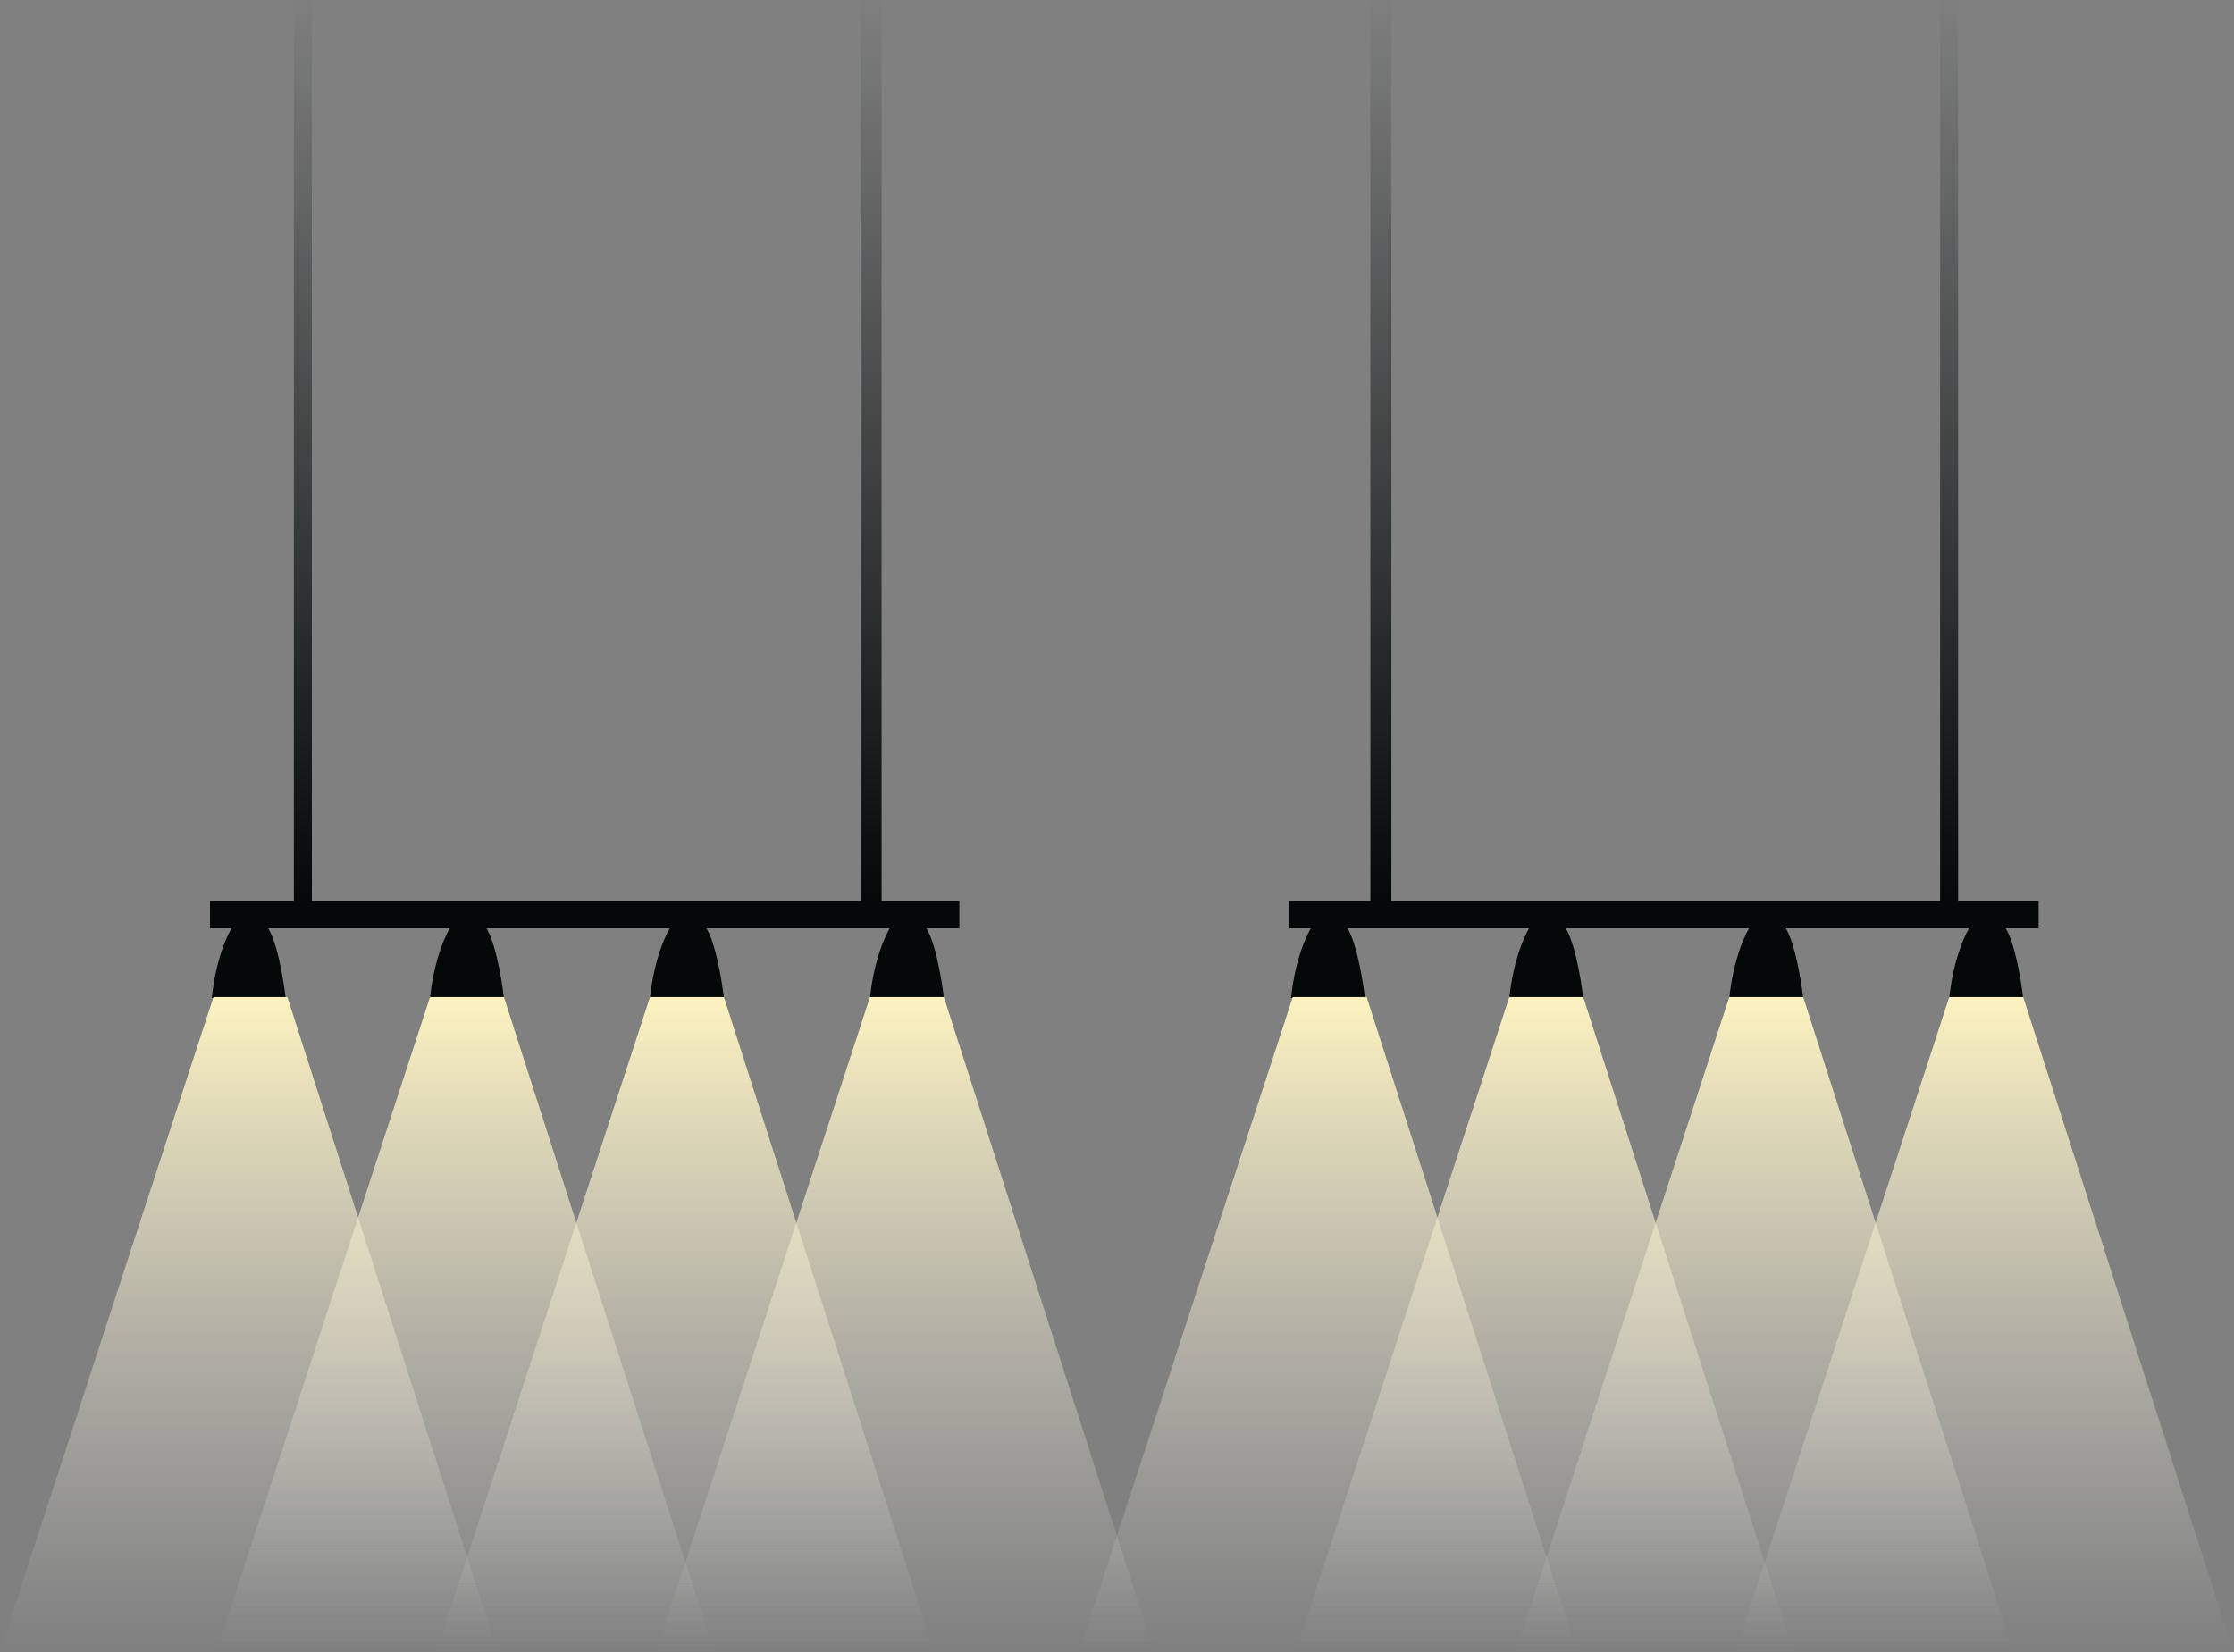 <svg width="745" height="551" viewBox="0 0 745 551" fill="none" xmlns="http://www.w3.org/2000/svg">
<rect x="0" y="0" width="745" height="551" fill="#808080" stroke="none"/>
<rect x="70.04" y="300.459" width="249.886" height="9.17" fill="#040809"/>
<rect x="98" y="-2" width="6" height="307" fill="url(#paint0_linear_470_21)"/>
<rect x="287" y="-2" width="7" height="307" fill="url(#paint1_linear_470_21)"/>
<path d="M95.258 332.861H70.613C71.989 319.564 76.154 310.891 78.064 308.216C79.975 306.688 84.712 304.548 88.38 308.216C92.049 311.884 94.494 326.174 95.258 332.861Z" fill="#040809"/>
<path d="M314.769 332.861H290.124C291.5 319.564 295.664 310.891 297.575 308.216C299.485 306.688 304.223 304.548 307.891 308.216C311.559 311.884 314.005 326.174 314.769 332.861Z" fill="#040809"/>
<path d="M241.407 332.861H216.763C218.138 319.564 222.303 310.891 224.213 308.216C226.124 306.688 230.862 304.548 234.53 308.216C238.198 311.884 240.643 326.174 241.407 332.861Z" fill="#040809"/>
<path d="M168.046 332.861H143.401C144.777 319.564 148.942 310.891 150.852 308.216C152.763 306.688 157.5 304.548 161.168 308.216C164.837 311.884 167.282 326.174 168.046 332.861Z" fill="#040809"/>
<rect x="429.968" y="300.459" width="249.886" height="9.17" fill="#040809"/>
<rect x="457" y="-2" width="7" height="307" fill="url(#paint2_linear_470_21)"/>
<rect x="647" y="-2" width="6" height="307" fill="url(#paint3_linear_470_21)"/>
<path d="M455.186 332.861H430.541C431.917 319.564 436.081 310.891 437.992 308.216C439.902 306.688 444.64 304.548 448.308 308.216C451.976 311.884 454.422 326.174 455.186 332.861Z" fill="#040809"/>
<path d="M674.696 332.861H650.051C651.426 319.564 655.591 310.891 657.502 308.216C659.412 306.688 664.15 304.548 667.818 308.216C671.486 311.884 673.931 326.174 674.696 332.861Z" fill="#040809"/>
<path d="M601.335 332.861H576.69C578.066 319.564 582.231 310.891 584.141 308.216C586.052 306.688 590.79 304.548 594.458 308.216C598.126 311.884 600.571 326.174 601.335 332.861Z" fill="#040809"/>
<path d="M527.974 332.861H503.329C504.705 319.564 508.869 310.891 510.78 308.216C512.69 306.688 517.428 304.548 521.096 308.216C524.764 311.884 527.21 326.174 527.974 332.861Z" fill="#040809"/>
<path d="M95.83 332.555H71.186L0.117 550.346H165.753L95.83 332.555Z" fill="url(#paint4_linear_470_21)"/>
<path d="M455.758 332.555H431.113L360.045 550.346H525.68L455.758 332.555Z" fill="url(#paint5_linear_470_21)"/>
<path d="M168.046 332.555H143.401L72.333 550.346H237.968L168.046 332.555Z" fill="url(#paint6_linear_470_21)"/>
<path d="M527.974 332.555H503.329L432.261 550.346H597.896L527.974 332.555Z" fill="url(#paint7_linear_470_21)"/>
<path d="M241.407 332.555H216.762L145.693 550.346H311.329L241.407 332.555Z" fill="url(#paint8_linear_470_21)"/>
<path d="M601.334 332.555H576.69L505.621 550.346H671.257L601.334 332.555Z" fill="url(#paint9_linear_470_21)"/>
<path d="M314.767 332.555H290.122L219.054 550.346H384.689L314.767 332.555Z" fill="url(#paint10_linear_470_21)"/>
<path d="M674.696 332.555H650.051L578.982 550.346H744.618L674.696 332.555Z" fill="url(#paint11_linear_470_21)"/>
<defs>
<linearGradient id="paint0_linear_470_21" x1="101" y1="-2" x2="101" y2="305" gradientUnits="userSpaceOnUse">
<stop stop-color="#040809" stop-opacity="0"/>
<stop offset="0.982" stop-color="#040809"/>
</linearGradient>
<linearGradient id="paint1_linear_470_21" x1="290.5" y1="-2" x2="290.5" y2="305" gradientUnits="userSpaceOnUse">
<stop stop-color="#040809" stop-opacity="0"/>
<stop offset="0.982" stop-color="#040809"/>
</linearGradient>
<linearGradient id="paint2_linear_470_21" x1="460.5" y1="-2" x2="460.5" y2="305" gradientUnits="userSpaceOnUse">
<stop stop-color="#040809" stop-opacity="0"/>
<stop offset="0.982" stop-color="#040809"/>
</linearGradient>
<linearGradient id="paint3_linear_470_21" x1="650" y1="-2" x2="650" y2="305" gradientUnits="userSpaceOnUse">
<stop stop-color="#040809" stop-opacity="0"/>
<stop offset="0.982" stop-color="#040809"/>
</linearGradient>
<linearGradient id="paint4_linear_470_21" x1="82.935" y1="332.555" x2="82.935" y2="550.346" gradientUnits="userSpaceOnUse">
<stop stop-color="#FCF2C0"/>
<stop offset="1" stop-color="#D9D9D9" stop-opacity="0"/>
</linearGradient>
<linearGradient id="paint5_linear_470_21" x1="442.863" y1="332.555" x2="442.863" y2="550.346" gradientUnits="userSpaceOnUse">
<stop stop-color="#FCF2C0"/>
<stop offset="1" stop-color="#D9D9D9" stop-opacity="0"/>
</linearGradient>
<linearGradient id="paint6_linear_470_21" x1="155.151" y1="332.555" x2="155.151" y2="550.346" gradientUnits="userSpaceOnUse">
<stop stop-color="#FCF2C0"/>
<stop offset="1" stop-color="#D9D9D9" stop-opacity="0"/>
</linearGradient>
<linearGradient id="paint7_linear_470_21" x1="515.078" y1="332.555" x2="515.078" y2="550.346" gradientUnits="userSpaceOnUse">
<stop stop-color="#FCF2C0"/>
<stop offset="1" stop-color="#D9D9D9" stop-opacity="0"/>
</linearGradient>
<linearGradient id="paint8_linear_470_21" x1="228.511" y1="332.555" x2="228.511" y2="550.346" gradientUnits="userSpaceOnUse">
<stop stop-color="#FCF2C0"/>
<stop offset="1" stop-color="#D9D9D9" stop-opacity="0"/>
</linearGradient>
<linearGradient id="paint9_linear_470_21" x1="588.439" y1="332.555" x2="588.439" y2="550.346" gradientUnits="userSpaceOnUse">
<stop stop-color="#FCF2C0"/>
<stop offset="1" stop-color="#D9D9D9" stop-opacity="0"/>
</linearGradient>
<linearGradient id="paint10_linear_470_21" x1="301.871" y1="332.555" x2="301.871" y2="550.346" gradientUnits="userSpaceOnUse">
<stop stop-color="#FCF2C0"/>
<stop offset="1" stop-color="#D9D9D9" stop-opacity="0"/>
</linearGradient>
<linearGradient id="paint11_linear_470_21" x1="661.8" y1="332.555" x2="661.8" y2="550.346" gradientUnits="userSpaceOnUse">
<stop stop-color="#FCF2C0"/>
<stop offset="1" stop-color="#D9D9D9" stop-opacity="0"/>
</linearGradient>
</defs>
</svg>

